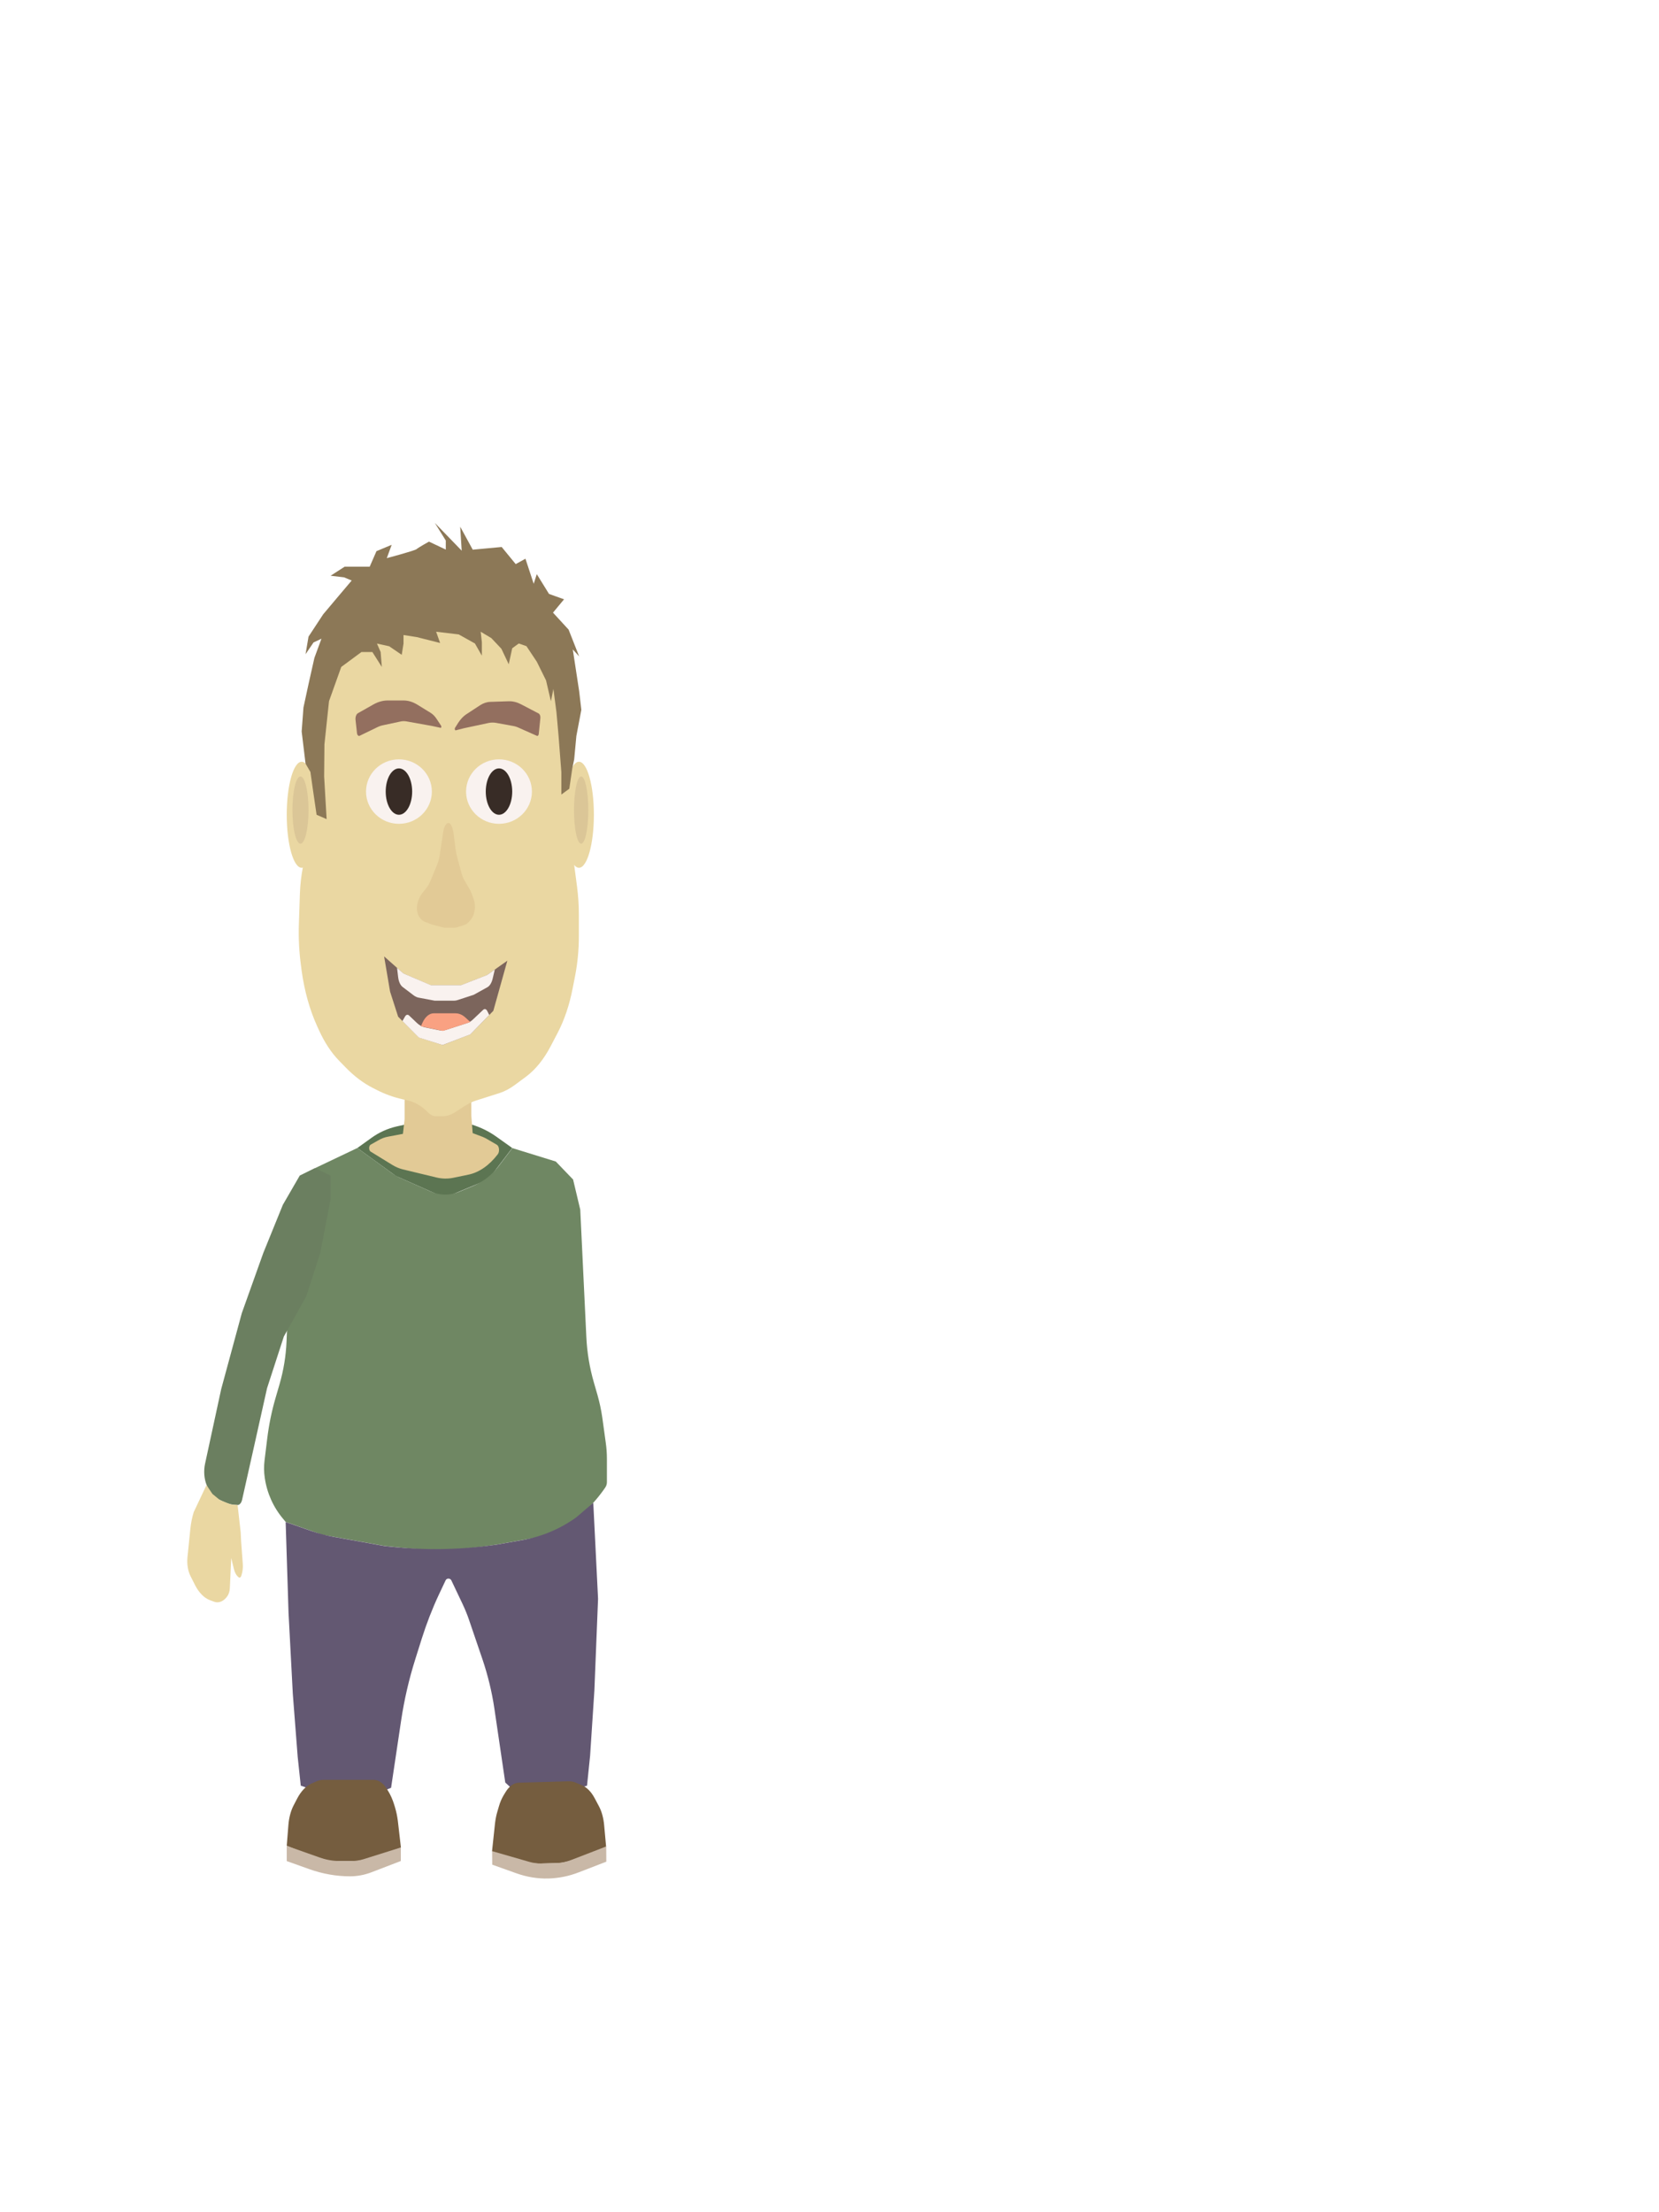<?xml version="1.0" encoding="utf-8"?>
<!-- Generator: Adobe Illustrator 21.1.0, SVG Export Plug-In . SVG Version: 6.00 Build 0)  -->
<svg version="1.1" id="game" xmlns="http://www.w3.org/2000/svg" xmlns:xlink="http://www.w3.org/1999/xlink" x="0px" y="0px"
	 viewBox="0 0 1668 2224" style="enable-background:new 0 0 1668 2224;" xml:space="preserve">
<style type="text/css">
	.st0{fill:url(#gradient4_1_);}
	.st1{fill:url(#gradient5_1_);}
	.st2{fill:#66E2FF;}
	.st3{fill:none;stroke:#B28052;stroke-miterlimit:10;}
	.st4{fill:#96735C;}
	.st5{fill:#825D49;stroke:#BF8A5E;stroke-miterlimit:10;}
	.st6{fill:#AD7D5C;stroke:#B28052;stroke-miterlimit:10;}
	.st7{fill:#BC8864;stroke:#B28052;stroke-miterlimit:10;}
	.st8{fill:#A37B61;}
	.st9{fill:#BC8866;}
	.st10{fill:#E0A57E;stroke:#B28052;stroke-miterlimit:10;}
	.st11{fill:#D19A7C;stroke:#B28052;stroke-miterlimit:10;}
	.st12{fill:#F4DBCE;}
	.st13{fill:#DBC7BF;}
	.st14{fill:#8E684F;stroke:#BF8A5E;stroke-miterlimit:10;}
	.st15{fill:#AD753E;}
	.st16{fill:#966636;}
	.st17{fill:#A87339;}
	.st18{fill:#BC8651;}
	.st19{fill:#AA7A4F;}
	.st20{fill:#C99465;}
	.st21{fill:none;stroke:#634B2A;stroke-miterlimit:10;}
	.st22{fill:#B28052;}
	.st23{fill:#96674D;stroke:#A57758;stroke-width:3;stroke-miterlimit:10;}
	.st24{fill:none;stroke:#A57758;stroke-width:3;stroke-miterlimit:10;}
	.st25{fill:#5C7552;}
	.st26{fill:#E2CA96;}
	.st27{fill:#EAD7A2;}
	.st28{fill:#F9F2EF;}
	.st29{fill:#382C26;}
	.st30{fill:#936F5F;}
	.st31{fill:#7C655C;}
	.st32{fill:#F9A182;}
	.st33{fill:#DBC697;}
	.st34{fill:#8C7857;}
	.st35{fill:#6F8763;}
	.st36{fill:#635872;}
	.st37{fill:#6B7F60;}
	.st38{fill:#755D3F;}
	.st39{fill:#C9B8A7;}
	.st40{fill:#00CFFF;}
	.st41{fill:#03CDE2;}
	.st42{fill:#00DBFF;}
	.st43{fill:#00E7FF;}
	.st44{fill:#00F3FF;}
	.st45{fill:#2EFFF9;}
	.st46{fill:#78FFF8;}
	.st47{fill:#FFF0BF;}
	.st48{fill:#F7E4A6;}
	.st49{fill:#BCCC60;}
	.st50{fill:url(#sea_1_);}
	.st51{fill:#D6C8A3;}
	.st52{fill:#D3C7A7;}
	.st53{fill:#DBCDAF;}
	.st54{fill:#98958C;}
	.st55{fill:#C2BEB5;}
	.st56{fill:#ACA7A1;}
	.st57{fill:#ADA8A2;}
	.st58{fill:#D3CAB2;}
	.st59{fill:#8D8880;}
	.st60{fill:#99968D;}
	.st61{fill:#C2BDB3;}
	.st62{fill:#DDCFAF;}
	.st63{fill:#CCBFA6;}
	.st64{fill:#9B988F;}
	.st65{fill:#8B877E;}
	.st66{fill:#B9B2AA;}
	.st67{fill:#C3BFB6;}
	.st68{fill:#CED18B;}
	.st69{fill:#C6BBA5;}
	.st70{fill:#CEC2AA;}
	.st71{fill:#CCC1AA;}
	.st72{fill:#C4BFB3;}
	.st73{fill:#99968B;}
	.st74{fill:#969089;}
	.st75{fill:#939189;}
	.st76{fill:#B7B5AB;}
	.st77{fill:#C9BDA6;}
	.st78{fill:#C6BBA7;}
	.st79{fill:#BAB3A6;}
	.st80{fill:#9E9C95;}
	.st81{fill:#CCC0A8;}
	.st82{fill:#A5A299;}
	.st83{fill:#C4BCA9;}
	.st84{fill:#B5AD9E;}
	.st85{fill:#9A978E;}
	.st86{fill:#8D877F;}
	.st87{fill:#B8B1AA;}
	.st88{fill:#C3BFB4;}
	.st89{fill:#C5BEB6;}
	.st90{fill:#B5B3AC;}
	.st91{fill:#D5D1C6;}
	.st92{fill:#BCB4B1;}
	.st93{fill:#999793;}
	.st94{fill:#8E8E87;}
	.st95{fill:#A3A19D;}
	.st96{fill:#B5B4B1;}
	.st97{fill:#A8A7A7;}
	.st98{fill:#A09D97;}
	.st99{fill:#D3CFC3;}
	.st100{fill:#ADAAA6;}
	.st101{fill:#B2B1AF;}
	.st102{fill:#9B978F;}
	.st103{fill:#AAA7A0;}
	.st104{fill:#CCC8C4;}
	.st105{fill:#D3D0CD;}
	.st106{fill:#C9C3BD;}
	.st107{fill:#B2AFA8;}
	.st108{fill:#999692;}
	.st109{fill:#898683;}
	.st110{fill:#A3A29B;}
	.st111{fill:#B2AEAA;}
	.st112{fill:#D6D0C9;}
	.st113{fill:#918D87;}
	.st114{fill:#DBD5C6;}
	.st115{fill:#B7B3AE;}
	.st116{fill:#C4C1BB;}
	.st117{fill:#9B9891;}
	.st118{fill:#D8D5CB;}
	.st119{fill:#939089;}
	.st120{fill:#A8A6A0;}
	.st121{fill:#D8D5D0;}
	.st122{fill:#A8A49B;}
	.st123{fill:#96928A;}
	.st124{fill:#CEC8C2;}
	.st125{fill:#C4996C;}
	.st126{fill:#B7845A;}
	.st127{fill:#D5A776;}
	.st128{fill:#477F16;}
	.st129{fill:#436818;}
	.st130{fill:#AA7B43;}
	.st131{fill:#B79056;}
	.st132{fill:#AD9655;}
	.st133{fill:#DD9D68;}
	.st134{fill:#C18B59;stroke:#A87848;stroke-miterlimit:10;}
	.st135{fill:#B28056;}
	.st136{fill:#AD7D59;}
	.st137{fill:#AA7D5C;}
	.st138{fill:#DDCBBF;}
	.st139{fill:#DBDAD9;}
	.st140{fill:#D8A380;}
	.st141{fill:#CE987A;}
	.st142{fill:#CC9D85;}
	.st143{fill:#C6977F;}
	.st144{fill:#C19784;}
	.st145{fill:#C69B8B;}
	.st146{fill:#B7958B;}
	.st147{fill:#AF8958;}
	.st148{fill:url(#gradient_1_);}
	.st149{fill:#997933;}
	.st150{fill:#937334;}
	.st151{fill:#A9DB52;}
	.st152{fill:#96C639;}
	.st153{fill:#82B71C;}
	.st154{fill:#B6E55C;}
	.st155{fill:#90C125;}
	.st156{fill:#A9D146;}
	.st157{fill:#8E7036;}
	.st158{fill:#846939;}
	.st159{fill:#78A038;stroke:#81AD2B;stroke-width:3;stroke-miterlimit:10;}
	.st160{fill:#658E30;}
	.st161{fill:#85AA44;}
	.st162{fill:#7EAF31;}
	.st163{fill:url(#gradient2_1_);}
	.st164{fill:url(#gradient3_1_);}
	.st165{fill:#B67D56;}
	.st166{fill:#83492A;}
	.st167{fill:#9C6038;}
	.st168{fill:#683920;}
	.st169{fill:#563119;}
	.st170{fill:#CC9E75;}
	.st171{fill:#633A23;}
	.st172{fill:#967A60;}
	.st173{fill:#C9D1D3;}
	.st174{fill:#635C55;}
	.st175{fill:#65868F;}
	.st176{fill:#6CC1A0;}
	.st177{fill:#EFCE8E;}
	.st178{fill:#60523B;}
	.st179{fill:#EFC58E;}
	.st180{fill:#6D5D41;}
	.st181{fill:#E8C192;}
	.st182{fill:#EFCA7F;}
	.st183{fill:#FFFFFF;}
	.st184{fill:#E5C57C;}
	.st185{fill:#59585E;}
	.st186{fill:#6FC9A9;}
	.st187{fill:#686770;}
	.st188{fill:#3F3831;}
	.st189{fill:#7F6752;}
	.st190{fill:#777770;}
	.st191{fill:#F29575;}
	.st192{fill:#86D1B1;}
	.st193{fill:#D98D31;}
	.st194{fill:#B5B5B5;}
</style>
<g id="modalpier_1_">
	<g id="dealer_1_">
		<path class="st25" d="M406.2,1130.8l-7.2,1.6c-9.2,2.1-17.9,6-25.5,11.5l-14.2,10.2l38.8,28.2l48.9,21.7l44-18.3l24-31.6l-16-11.4
			c-7.4-5.3-15.6-9.3-24.3-12l0,0H406.2z"/>
		<polygon class="st26" points="406.8,1081.2 406.8,1125.2 403.5,1154.1 476.4,1154.1 473.9,1121.9 473.8,1083.2 		"/>
		<g id="headdealer_1_">
			<path class="st27" d="M312.1,795.8v-49.5l3.1-50.4l14.1-50.4l22.1-32.2c0,0,25.8-22.5,27.6-22.5c1.8,0,35.4-10.7,35.4-10.7
				l37-5.4l36.9,6.4l33,17.2l28.2,25.8l13.5,24.7l9.8,41.9l3.1,54.7l-2.5,94.5l6.8,51.7c1.2,9.2,1.8,18.6,1.8,28v21.6
				c0,13.6-1.3,27.1-3.8,40l-2.5,12.7c-3.2,16.5-8.3,31.6-15,44.4l-7,13.4c-6.9,13.2-15.3,23.6-24.7,30.6l-11.6,8.6
				c-4.9,3.6-10,6.3-15.2,8l-23,7.3c-4.3,1.3-8.4,3.4-12.5,6l-8.9,5.8c-4.3,2.8-8.8,4.2-13.3,4.2h-5.9c-2.9,0-5.8-1.3-8.3-3.9l0,0
				c-6.1-6.2-12.9-10.3-20-11.9l-6.1-1.4c-8.7-2-17.3-5.1-25.7-9.4l-3.9-2c-9.4-4.8-18.4-11.6-26.8-20.2l-7.1-7.3
				c-7.6-7.8-14.3-18-19.8-30l-2.1-4.6c-7.4-16.3-12.7-35.2-15.5-55.4l-0.6-4.6c-1.9-13.9-2.7-28.3-2.2-42.6l1-30
				c0.3-9.5,1.4-19,3.2-28l7.3-37.1V795.8z"/>
			<ellipse class="st28" cx="401.1" cy="795.8" rx="33.1" ry="32.4"/>
			<ellipse class="st29" cx="401.1" cy="795.8" rx="13.3" ry="23.3"/>
			<ellipse class="st28" cx="501.7" cy="795.8" rx="33.1" ry="32.4"/>
			<ellipse class="st29" cx="501.7" cy="795.8" rx="13.3" ry="23.3"/>
			<path class="st30" d="M357.5,724l1.4,12.8c0.2,2.2,1.5,3.5,2.7,2.9l17.5-8.5c2-1,4-1.7,6-2.1l17.8-3.8c1.9-0.4,3.7-0.4,5.6-0.1
				l25.7,4.6l8.8,1.9c0.7,0.1,1-1.3,0.5-2.1l-4.4-6.7c-1.8-2.8-3.9-4.9-6.2-6.3l-13.5-8.3c-4.4-2.7-9.1-4.1-13.7-4.1h-15.9
				c-4.7,0-9.4,1.3-14,3.8l-16.1,9.1C358.1,718.2,357.1,721.1,357.5,724z"/>
			<path class="st30" d="M543.3,721.9l-1.6,15.8c-0.1,1.5-1,2.4-1.8,2.1l-18.4-8.2c-1.9-0.9-3.9-1.5-5.8-1.8l-17-3.1
				c-2.5-0.4-5-0.4-7.4,0.1l-24.8,5.3l-8.3,2.1c-0.8,0.2-1.3-1.5-0.7-2.5l3.3-5.2c2.3-3.5,4.9-6.3,7.7-8.2l14.2-9.3
				c3.3-2.1,6.7-3.3,10.2-3.4l18.2-0.6c4.4-0.2,8.7,0.9,12.9,3.1l17.6,9.2C542.8,718,543.5,719.9,543.3,721.9z"/>
			<path class="st26" d="M445.7,835.8l-3.6,23.8c-0.5,3.5-1.4,6.7-2.6,9.7l-6.5,15.8c-1.2,2.9-2.7,5.5-4.4,7.7l-4.6,5.9
				c-1.9,2.5-3.4,5.8-4.3,9.7l-0.2,1c-0.7,3.4-0.4,7.1,0.8,10l0,0c1.6,3.6,4,6.2,6.6,7.2l7.3,2.8l10.9,2.9c0.9,0.2,1.8,0.4,2.7,0.4
				h8.2c1.4,0,2.8-0.2,4.2-0.7l5.9-1.8c2.6-0.8,5.1-2.7,7.2-5.6l0.6-0.8c1.7-2.3,2.9-5.5,3.4-9.1v0c0.5-3.6,0.1-7.4-1-10.6l-2.1-5.8
				c-0.5-1.4-1.1-2.7-1.8-3.9l-5.7-9.9c-1.1-1.9-1.9-4-2.6-6.4l-4.4-16.2c-0.7-2.5-1.2-5.2-1.6-7.9l-2.1-16.5
				c-0.4-3-1.2-5.8-2.5-8.1l0,0c-1.1-2.1-2.9-2.6-4.4-1.3v0C447.5,829.6,446.2,832.4,445.7,835.8z"/>
			<polygon class="st31" points="386.2,961.5 405.5,978.6 433.1,990.5 463.5,990.5 489.6,980.3 510.1,965.8 496,1016.2 473,1039.8 
				445.1,1050.6 421.2,1043 400.3,1022.1 392.2,996.9 			"/>
			<path class="st28" d="M399.2,973l6.4,5.6l27.6,11.8h30.4l26.1-10.2l7.8-5.5l-2.2,9.3c-1,4.1-2.9,7.2-5.3,8.5l-13.7,7.6l-16.2,5.3
				c-1.2,0.4-2.3,0.6-3.5,0.6H437l-15.9-3c-1.9-0.3-3.7-1.2-5.4-2.5l-10.8-8.2c-2.4-1.8-4.1-5.5-4.6-10L399.2,973z"/>
			<path class="st28" d="M404.6,1026.5l16.5,16.6l23.9,7.5l27.9-10.7l19-19.5l-2-4c-1-2-2.6-2.5-4-1.3l-10.7,10.1
				c-1.6,1.5-3.4,2.6-5.2,3.2l-21.7,7c-2.1,0.7-4.2,0.8-6.4,0.4l-14.8-3c-2.7-0.6-5.4-2-7.8-4.3l-8-7.6c-1.3-1.2-2.9-0.9-4,0.9
				L404.6,1026.5z"/>
			<path class="st32" d="M423.2,1031.8l22.1,4.6l27.6-8.9l-4.9-4.5c-3.1-2.9-6.6-4.3-10.1-4.3h-5.2h-13.3H436
				c-4.3,0-8.5,3.5-11.2,9.4L423.2,1031.8z"/>
			<ellipse class="st27" cx="303.3" cy="819.1" rx="15" ry="53.3"/>
			<ellipse class="st33" cx="302.1" cy="814.4" rx="8.1" ry="33.8"/>
			<ellipse class="st27" cx="582.1" cy="819.1" rx="15" ry="53.3"/>
			<ellipse class="st33" cx="584.3" cy="814.4" rx="7.2" ry="33.8"/>
			<path class="st34" d="M307.2,767.7l4.9,8.4l2.8,19.7l3.4,23.3l10.1,4.4l-2.5-43l0.3-32.2l4.6-43.4l12.3-34.4l20.3-15h11l9.5,15
				l-1.2-15L379,647l12.3,2.7l12.6,8.6l1.8-11.3v-8.6l13.4,2.1l23.4,5.9l-4-11.3l22.7,2.7l16.3,9.1l7,12.3v-13.4l-1.2-10.7l10.7,6.4
				l10.1,10.7l7.4,15.6l3.5-16.1l6.6-4.8l7.7,2.7l10.4,15.6L549,684l4.9,21l2.5-12.4l3.1,23.6l2.1,23.7l2.8,36.4v22.5l8-5.9l3-20.5
				l1.9-9l2.2-23.5l5-26.3l-2.2-18.8l-6.4-41.9l6.4,7L571.7,633L556,615.9l11.1-13.4l-15.1-5.4l-12.3-19.9l-3.1,9.7l-8.3-25.2
				l-9.8,5.4l-14.1-17.2l-29.1,2.7l-12.6-23.1l1.5,24.1l-27-27.9l11,17.7v9.1l-16.9-8c0,0-10.6,5.9-12.4,7.5c-1.7,1.6-30,9.1-30,9.1
				l4.9-13.4l-15.3,6.4l-6.8,15.6h-25.2l-14.1,9.1l13.5,1.6l7.7,3.2l-13.2,15.6L325,617.5L310.2,640l-3,17.7l8-11.8l8-3.8l-7.1,19.3
				l-5.9,26.3l-5.1,23.6l-1.8,24.1L307.2,767.7z"/>
		</g>
		<path class="st26" d="M380.2,1146.5l-7.6,4.3c-1.9,1.1-1.9,5.7,0,6.9l21.8,13.4c3.4,2.1,7,3.6,10.6,4.5l34,8.2
			c5.5,1.3,11.1,1.4,16.6,0.3l15.4-3.2c10.7-2.2,20.9-9.3,29.5-20.5l0,0c2-2.6,1.5-8.1-0.9-9.5l-10.3-6c-1.4-0.8-2.7-1.4-4.1-2
			l-32.4-12.1l-62.5,11.9C386.8,1143.3,383.4,1144.6,380.2,1146.5z"/>
		<path class="st35" d="M359.3,1154.1l-42.2,20.1l-15,22.5l-9.2,35.4l-4.8,116.3c-0.6,14.7-3,29.3-7.1,43.4l-3.9,13.4
			c-3.9,13.3-6.7,27-8.4,40.8l-2.7,22c-0.7,5.9-0.7,11.8,0.2,17.7l0,0c2.2,15.3,8.6,29.6,18.6,41.4l2.4,2.9l36.7,12.9l62.8,11.3
			l17.2,1.8c28.6,3.1,57.5,2.4,85.9-1.8l10.8-1.6l45.3-8.1c5.9-1.1,11.7-3.2,16.9-6.2h0c18.2-10.7,33.8-25.4,45.7-42.8l0,0
			c1.1-1.6,1.7-3.5,1.7-5.4v-23.4c0-5.6-0.4-11.1-1.2-16.6l-3.4-24.7c-1.1-7.7-2.7-15.2-4.8-22.7l-3.6-12.5
			c-4.4-15.1-7-30.7-7.7-46.4l-6.1-127.7l-7.2-30.3l-17.4-18.1l-43.7-13.5l-13.7,18.1c-6.7,8.9-15.7,15.8-26,20.1l-14,5.8
			c-9.1,3.8-19.4,3.7-28.4-0.4l-30.4-13.5c-2.9-1.3-5.6-2.9-8.2-4.7L359.3,1154.1z"/>
		<path class="st36" d="M287.2,1530.1l2.9,91.2l4.3,81.6l4.9,63.3l3.1,29l22.1,7.5h33.1h22.7l12.9-5.4l10.1-67.6
			c3.1-20.7,7.8-41.2,14.1-61.2l6.7-21.3c4.8-15.1,10.5-29.9,17.2-44.2l6.7-14.2c1.1-2.4,4.6-2.4,5.8,0l11.3,23.8
			c2.4,5.1,4.6,10.4,6.4,15.7l13.6,39.9c5.4,16,9.4,32.4,11.9,49.1l11,74.7l6.9,6.4l21.3,4.3h28.2l25.8-7.5l3.1-30.1l4.3-65.5
			l3.7-92.3l-4.8-96.5l-17.2,14.7c-16,11.5-34.3,19.2-53.7,22.7l-24.9,4.4l-0.5,0.1c-35.3,5.3-71.1,6.1-106.6,2.3l-6.8-0.7l-51-9.2
			c-7.8-1.4-15.5-3.4-22.9-6L287.2,1530.1z"/>
		<path class="st37" d="M316.6,1174.3l-15.2,7.5l-17,29.4l-19.7,48.5l-21.6,60.5l-20.7,76.3l-16.2,74.9c-1.6,7.2-1,15.3,1.6,21.6h0
			c2.8,7,6.9,12,11.7,14.2l5.6,2.6c4.5,2.2,9.2,3.2,13.9,3.2h0c1.9,0,3.7-2.1,4.4-5.2l12-53.5l13.1-58.7l16.9-52l22.5-40.3
			l14.1-43.7l10.3-53.5v-24.3L316.6,1174.3z"/>
		<path class="st38" d="M295.2,1815l3.5-6.7c3.8-7.4,8.9-12.8,14.4-15.2l5-2.2c2.4-1.1,4.9-1.6,7.4-1.6h17.9H365h10.7
			c4.9,0,9.6,3.2,13.2,9.1l1.2,1.9c2.5,4,4.6,8.7,6.2,13.9l0.8,2.6c1.3,4.3,2.3,9,2.9,13.8l3.1,26.8l-15.7,6.8L364,1870
			c-2.8,0.7-5.7,1-8.5,1h-20.9c-2.2,0-4.5-0.4-6.7-1.1l-23.2-7.5l-16.4-6.8l1.7-21.3C290.6,1827.2,292.4,1820.4,295.2,1815z"/>
		<path class="st39" d="M288.3,1855.7v15.3l22.7,8.1c13.5,4.8,27.2,7.2,40.9,7.2h0c7.4,0,14.8-1.4,22-4.2l29.1-11.2v-13.6
			l-37.5,11.8c-3.9,1.2-7.8,1.8-11.7,1.8h-12.6c-6.7,0-13.3-1.2-19.8-3.5L288.3,1855.7z"/>
		<path class="st38" d="M602,1815.5l-4.1-7.7c-3.4-6.4-7.8-10.9-12.7-13l-5.9-2.5c-2.5-1.1-5.2-1.6-7.8-1.5l-17.7,0.5l-21.6,0.6
			l-10.6,0.3c-5,0.1-9.8,3.6-13.4,9.6l-2,3.3c-1.8,3.1-3.4,6.7-4.5,10.6l-1.7,5.8c-1.1,3.6-1.8,7.5-2.3,11.5l-3,28.2l15.8,6.4
			l22.3,4.9c3.6,0.8,7.1,1.1,10.7,1l16.5-0.4c4.4-0.1,8.8-0.9,13.1-2.4l20-7l16.3-7.2l-1.9-20.8C606.9,1828,605,1821,602,1815.5z"/>
		<path class="st39" d="M609.5,1856.3l0.1,15.3l-27.7,10.7c-10,3.9-20.2,5.9-30.5,6.2h0c-10.9,0.3-21.8-1.5-32.4-5.3l-24.1-8.6
			l-0.1-13.6l37.5,10.8c3.9,1.1,7.9,1.7,11.9,1.6l14.8-0.4c5.2-0.1,10.3-1.2,15.3-3.1L609.5,1856.3z"/>
		<path class="st27" d="M238.9,1513.1l3.1,27.5c0.1,2.9,0.2,5.7,0.4,8.5l1.7,23.1c0.3,3.6-0.1,7.3-1.1,10.7l-0.4,1.3
			c-0.5,1.6-1.6,2.3-2.6,1.5h0c-2.2-1.6-3.9-4.6-4.8-8.2l-2.7-11.2l-1.4,30.2c-0.1,3.2-1.1,6.2-2.6,8.3h0c-3.7,5.2-8.7,7.2-13.4,5.4
			l-4-1.5c-5.8-2.2-11-7.4-14.9-15l-4.6-9.1c-2.7-5.3-3.8-12.3-3.1-19.1l2.9-28.6c0.6-5.9,1.8-11.6,3.4-16.8l12.8-27.1l6,8.9
			l7.7,6.3l10.9,4.3L238.9,1513.1z"/>
	</g>
</g>
</svg>
